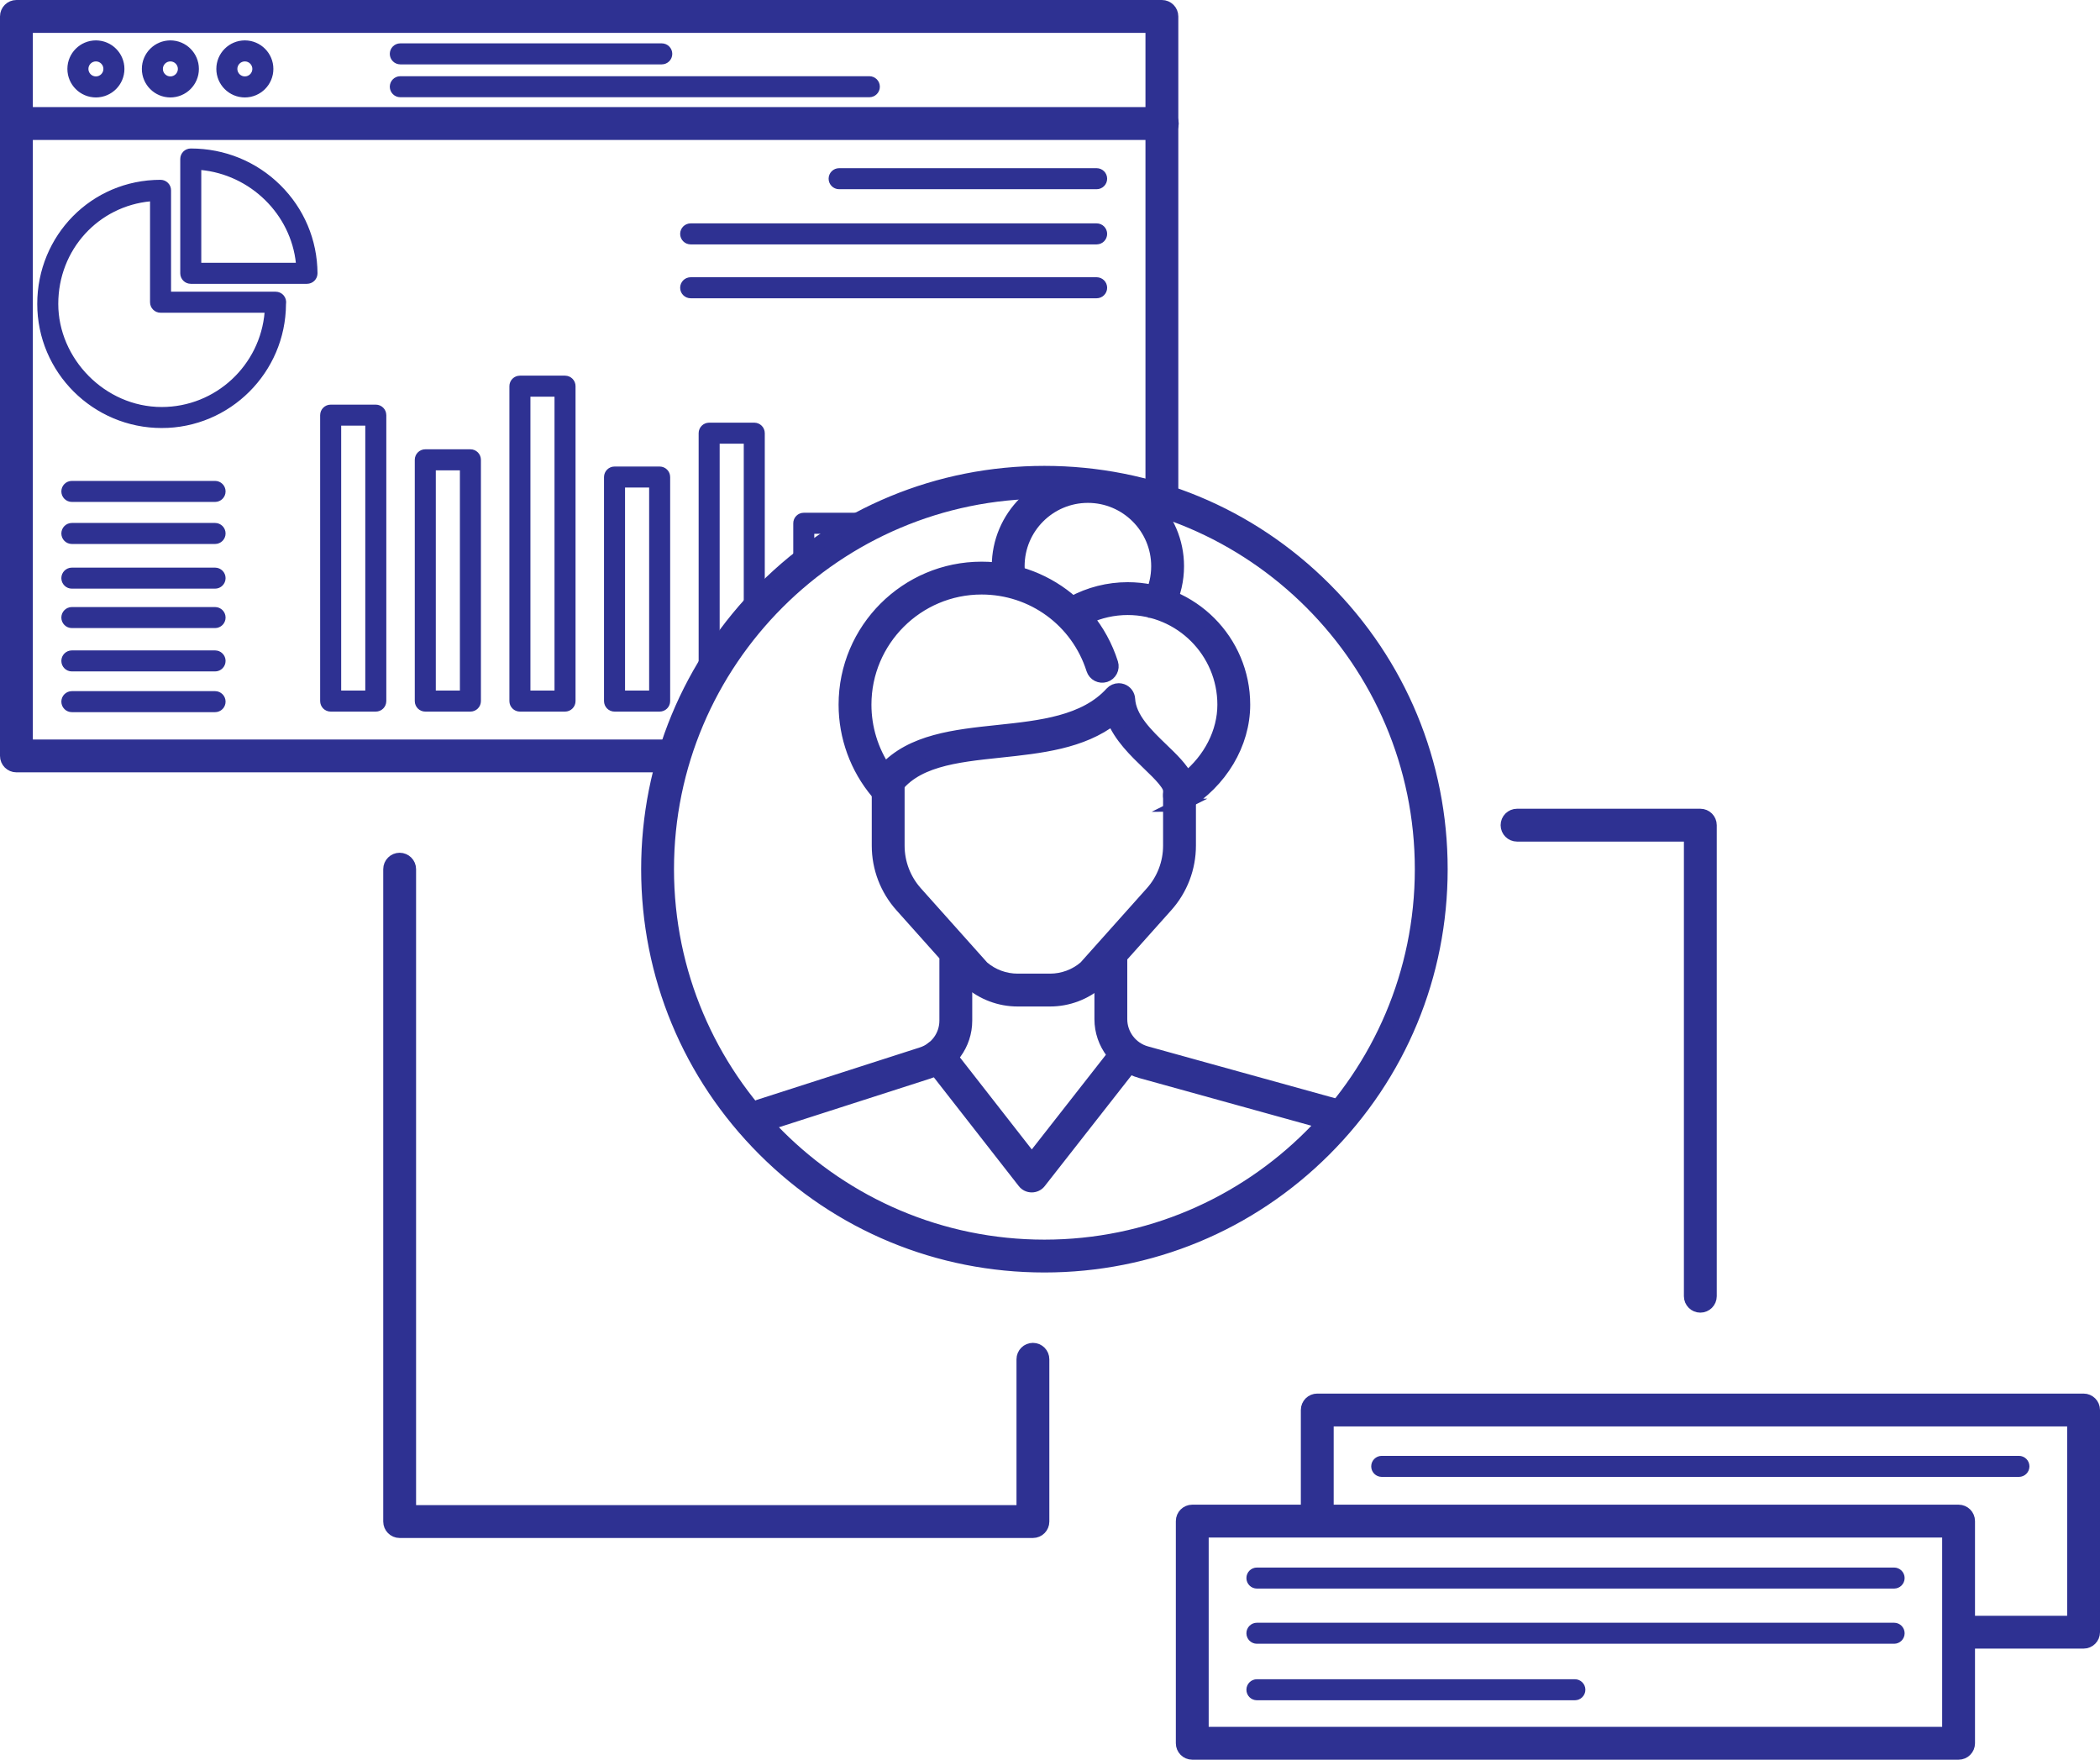 <?xml version="1.0" encoding="UTF-8"?>
<svg id="Layer_2" data-name="Layer 2" xmlns="http://www.w3.org/2000/svg" viewBox="0 0 1598.41 1339.24">
  <defs>
    <style>
      .cls-1 {
        stroke-width: 10px;
      }

      .cls-1, .cls-2 {
        fill: #2e3192;
        stroke: #2e3192;
        stroke-miterlimit: 10;
      }
    </style>
  </defs>
  <g id="USER">
    <path class="cls-1" d="m507.93,582.8H12.5c-4.14,0-7.5-3.36-7.5-7.5V12.5c0-4.14,3.36-7.5,7.5-7.5h871.87c4.14,0,7.5,3.36,7.5,7.5v362.67c0,4.14-3.36,7.5-7.5,7.5s-7.5-3.36-7.5-7.5V20H20v547.8h487.93c4.14,0,7.5,3.36,7.5,7.5s-3.36,7.5-7.5,7.5Z"/>
    <path class="cls-1" d="m884.7,101.5H13.7c-4.14,0-7.5-3.36-7.5-7.5s3.36-7.5,7.5-7.5h871c4.14,0,7.5,3.36,7.5,7.5s-3.36,7.5-7.5,7.5Z"/>
    <g>
      <path class="cls-2" d="m73,73.66c-11.7,0-21.21-9.52-21.21-21.21s9.52-21.21,21.21-21.21,21.21,9.52,21.21,21.21-9.52,21.21-21.21,21.21Zm0-27.42c-3.42,0-6.21,2.79-6.21,6.21s2.79,6.21,6.21,6.21,6.21-2.79,6.21-6.21-2.79-6.21-6.21-6.21Z"/>
      <path class="cls-2" d="m129.68,73.66c-11.7,0-21.21-9.52-21.21-21.21s9.52-21.21,21.21-21.21,21.21,9.52,21.21,21.21-9.52,21.21-21.21,21.21Zm0-27.42c-3.42,0-6.21,2.79-6.21,6.21s2.79,6.21,6.21,6.21,6.21-2.79,6.21-6.21-2.79-6.21-6.21-6.21Z"/>
      <path class="cls-2" d="m186.37,73.66c-11.7,0-21.21-9.52-21.21-21.21s9.52-21.21,21.21-21.21,21.21,9.52,21.21,21.21-9.52,21.21-21.21,21.21Zm0-27.42c-3.43,0-6.21,2.79-6.21,6.21s2.79,6.21,6.21,6.21,6.21-2.79,6.21-6.21-2.79-6.21-6.21-6.21Z"/>
    </g>
    <path class="cls-2" d="m834.7,143.5h-196c-4.14,0-7.5-3.36-7.5-7.5s3.36-7.5,7.5-7.5h196c4.14,0,7.5,3.36,7.5,7.5s-3.36,7.5-7.5,7.5Z"/>
    <path class="cls-2" d="m834.7,185.5h-309c-4.14,0-7.5-3.36-7.5-7.5s3.36-7.5,7.5-7.5h309c4.14,0,7.5,3.36,7.5,7.5s-3.36,7.5-7.5,7.5Z"/>
    <path class="cls-2" d="m834.7,226.5h-309c-4.14,0-7.5-3.36-7.5-7.5s3.36-7.5,7.5-7.5h309c4.14,0,7.5,3.36,7.5,7.5s-3.36,7.5-7.5,7.5Z"/>
    <g>
      <path class="cls-2" d="m233.67,215.5h-88.47c-4.14,0-7.5-3.36-7.5-7.5v-86.99c0-4.14,3.36-7.5,7.5-7.5,25.63,0,49.69,9.82,67.76,27.66,18.02,17.79,28.04,41.51,28.21,66.78.01,2-.77,3.92-2.18,5.34-1.41,1.42-3.32,2.21-5.32,2.21Zm-80.97-15h73.06c-3.88-37.89-35.06-68.13-73.06-71.65v71.65Z"/>
      <path class="cls-2" d="m123.09,325.25c-51.97,0-94.24-42.14-94.24-93.95s41.01-93.95,93.35-93.95c4.14,0,7.5,3.36,7.5,7.5v77.65h80.12c2.21,0,4.3.97,5.73,2.66,1.42,1.69,2.02,3.99,1.65,6.17,0,.02,0,.06-.02.1-.26,51.78-42.37,93.83-94.1,93.83Zm-8.39-172.55c-40,3.69-70.85,36.89-70.85,78.61s35.55,78.95,79.24,78.95c41.42,0,75.5-32.07,78.83-72.75h-79.72c-4.14,0-7.5-3.36-7.5-7.5v-77.3Zm102,78.25v.03-.03Z"/>
    </g>
    <g>
      <path class="cls-2" d="m611.79,433c-4.14,0-7.5-3.36-7.5-7.5v-27.26c0-4.14,3.36-7.5,7.5-7.5h41.22c4.14,0,7.5,3.36,7.5,7.5s-3.36,7.5-7.5,7.5h-33.72v19.76c0,4.14-3.36,7.5-7.5,7.5Z"/>
      <path class="cls-2" d="m539.77,517.09c-4.14,0-7.5-3.36-7.5-7.5v-179.91c0-4.14,3.36-7.5,7.5-7.5h34.34c4.14,0,7.5,3.36,7.5,7.5v132.95c0,4.14-3.36,7.5-7.5,7.5s-7.5-3.36-7.5-7.5v-125.45h-19.34v172.41c0,4.14-3.36,7.5-7.5,7.5Z"/>
      <path class="cls-2" d="m502.09,541.07h-34.34c-4.14,0-7.5-3.36-7.5-7.5v-170.51c0-4.14,3.36-7.5,7.5-7.5h34.34c4.14,0,7.5,3.36,7.5,7.5v170.51c0,4.14-3.36,7.5-7.5,7.5Zm-26.84-15h19.34v-155.51h-19.34v155.51Z"/>
      <path class="cls-2" d="m430.07,541.07h-34.34c-4.14,0-7.5-3.36-7.5-7.5v-239.67c0-4.14,3.36-7.5,7.5-7.5h34.34c4.14,0,7.5,3.36,7.5,7.5v239.67c0,4.14-3.36,7.5-7.5,7.5Zm-26.84-15h19.34v-224.67h-19.34v224.67Z"/>
      <path class="cls-2" d="m358.05,541.07h-34.34c-4.14,0-7.5-3.36-7.5-7.5v-183.63c0-4.14,3.36-7.5,7.5-7.5h34.34c4.14,0,7.5,3.36,7.5,7.5v183.63c0,4.14-3.36,7.5-7.5,7.5Zm-26.84-15h19.34v-168.63h-19.34v168.63Z"/>
      <path class="cls-2" d="m286.03,541.07h-34.34c-4.14,0-7.5-3.36-7.5-7.5v-217.61c0-4.14,3.36-7.5,7.5-7.5h34.34c4.14,0,7.5,3.36,7.5,7.5v217.61c0,4.14-3.36,7.5-7.5,7.5Zm-26.84-15h19.34v-202.61h-19.34v202.61Z"/>
    </g>
    <g>
      <path class="cls-2" d="m503.7,48.5h-199c-4.14,0-7.5-3.36-7.5-7.5s3.36-7.5,7.5-7.5h199c4.14,0,7.5,3.36,7.5,7.5s-3.36,7.5-7.5,7.5Z"/>
      <path class="cls-2" d="m661.7,73.5h-357c-4.14,0-7.5-3.36-7.5-7.5s3.36-7.5,7.5-7.5h357c4.14,0,7.5,3.36,7.5,7.5s-3.36,7.5-7.5,7.5Z"/>
    </g>
    <path class="cls-2" d="m163.7,381.5H54.7c-4.14,0-7.5-3.36-7.5-7.5s3.36-7.5,7.5-7.5h109c4.14,0,7.5,3.36,7.5,7.5s-3.36,7.5-7.5,7.5Z"/>
    <path class="cls-2" d="m163.7,413.5H54.7c-4.14,0-7.5-3.36-7.5-7.5s3.36-7.5,7.5-7.5h109c4.14,0,7.5,3.36,7.5,7.5s-3.36,7.5-7.5,7.5Z"/>
    <path class="cls-2" d="m163.7,447.5H54.7c-4.14,0-7.5-3.36-7.5-7.5s3.36-7.5,7.5-7.5h109c4.14,0,7.5,3.36,7.5,7.5s-3.36,7.5-7.5,7.5Z"/>
    <path class="cls-2" d="m163.7,477.5H54.7c-4.14,0-7.5-3.36-7.5-7.5s3.36-7.5,7.5-7.5h109c4.14,0,7.5,3.36,7.5,7.5s-3.36,7.5-7.5,7.5Z"/>
    <path class="cls-2" d="m163.7,541.5H54.7c-4.14,0-7.5-3.36-7.5-7.5s3.36-7.5,7.5-7.5h109c4.14,0,7.5,3.36,7.5,7.5s-3.36,7.5-7.5,7.5Z"/>
    <path class="cls-2" d="m163.7,510.5H54.7c-4.14,0-7.5-3.36-7.5-7.5s3.36-7.5,7.5-7.5h109c4.14,0,7.5,3.36,7.5,7.5s-3.36,7.5-7.5,7.5Z"/>
    <g>
      <path class="cls-1" d="m799.23,761h-24.64c-13.58,0-26.68-4.93-36.9-13.88-.23-.2-.45-.42-.65-.64l-51.02-57.09c-11.27-12.62-17.48-28.88-17.48-45.81v-47.37c0-4.14,3.36-7.5,7.5-7.5s7.5,3.36,7.5,7.5v47.37c0,13.23,4.85,25.95,13.67,35.81l50.7,56.74c7.43,6.37,16.89,9.87,26.68,9.87h24.64c9.8,0,19.25-3.5,26.68-9.87l50.7-56.74c8.82-9.86,13.67-22.58,13.67-35.81v-41.32c0-4.14,3.36-7.5,7.5-7.5s7.5,3.36,7.5,7.5v41.32c0,16.92-6.21,33.19-17.49,45.81l-51.02,57.09c-.2.23-.42.44-.65.64-10.21,8.95-23.32,13.88-36.9,13.88Z"/>
      <path class="cls-1" d="m897.77,612.84c-1.56,0-3.11-.48-4.43-1.44-2.45-1.79-3.58-4.87-2.87-7.82,1.29-5.34-7.71-14-16.42-22.38-9.8-9.43-21.42-20.61-26.91-34.49-23.59,18.34-55.31,21.69-86.1,24.94-33.97,3.59-66.05,6.97-81.33,30.72-1.29,2-3.45,3.27-5.83,3.43-2.36.15-4.68-.83-6.22-2.65-15.72-18.67-24.37-42.4-24.37-66.84,0-57.26,46.58-103.84,103.84-103.84,26.26,0,50.63,9.71,69.18,26.26,12.86-6.98,27.33-10.65,42.05-10.65,48.65,0,88.23,39.58,88.23,88.23,0,29.7-17.22,58.61-44.94,75.45-1.2.73-2.55,1.09-3.89,1.09Zm-46.23-87.88c.84,0,1.69.14,2.5.43,2.85,1.01,4.81,3.63,4.98,6.65.81,14.66,13.89,27.24,25.43,38.34,7.63,7.34,14.99,14.43,18.7,22.02,17.77-14.38,28.45-35.06,28.45-56.1,0-40.38-32.85-73.23-73.23-73.23-10.82,0-21.48,2.39-31.18,6.95,8.29,10.04,14.79,21.78,18.92,34.8,1.25,3.95-.93,8.17-4.88,9.42-3.95,1.25-8.16-.93-9.42-4.88-11.77-37.03-45.8-61.9-84.68-61.9-48.98,0-88.84,39.85-88.84,88.84,0,17.75,5.33,35.06,15.17,49.66,20.33-22.29,53.66-25.81,86-29.22,32.57-3.44,66.25-6.99,86.51-29.32,1.45-1.6,3.48-2.46,5.55-2.46Z"/>
      <path class="cls-1" d="m882.55,465.08c-1.11,0-2.23-.25-3.3-.77-3.72-1.82-5.25-6.32-3.43-10.04,3.58-7.31,5.4-15.18,5.4-23.38,0-29.32-23.85-53.17-53.17-53.17s-53.17,23.85-53.17,53.17c0,3,.25,6.01.75,8.94.69,4.08-2.06,7.95-6.14,8.65-4.09.69-7.96-2.06-8.65-6.14-.64-3.76-.96-7.61-.96-11.44,0-37.59,30.58-68.17,68.17-68.17s68.17,30.58,68.17,68.17c0,10.52-2.33,20.61-6.94,29.99-1.3,2.66-3.97,4.2-6.74,4.2Z"/>
      <path class="cls-1" d="m794.95,963.44c-80.65,0-156.47-31.41-213.5-88.44-57.03-57.03-88.44-132.85-88.44-213.5s31.41-156.47,88.44-213.5c57.03-57.03,132.85-88.44,213.5-88.44s156.47,31.41,213.5,88.44c57.03,57.03,88.44,132.85,88.44,213.5s-31.41,156.47-88.44,213.5c-57.03,57.03-132.85,88.44-213.5,88.44Zm0-588.88c-158.22,0-286.94,128.72-286.94,286.94s128.72,286.94,286.94,286.94,286.94-128.72,286.94-286.94-128.72-286.94-286.94-286.94Z"/>
      <g>
        <path class="cls-1" d="m1017.03,856.5c-.66,0-1.34-.09-2.01-.27l-146.59-40.6c-17.9-4.96-30.41-21.4-30.41-39.97v-47.15c0-4.14,3.36-7.5,7.5-7.5s7.5,3.36,7.5,7.5v47.15c0,11.86,7.98,22.35,19.41,25.52l146.59,40.6c3.99,1.11,6.33,5.24,5.23,9.23-.92,3.32-3.94,5.5-7.22,5.5Z"/>
        <path class="cls-1" d="m579.82,856.5c-3.17,0-6.12-2.03-7.14-5.21-1.27-3.94.9-8.17,4.84-9.44l124.13-39.92c10.99-3.53,18.37-13.66,18.37-25.21v-46.24c0-4.14,3.36-7.5,7.5-7.5s7.5,3.36,7.5,7.5v46.24c0,18.08-11.57,33.95-28.78,39.49l-124.13,39.92c-.76.25-1.54.36-2.3.36Z"/>
      </g>
      <path class="cls-1" d="m785.33,902.5h0c-2.31,0-4.49-1.02-5.91-2.84l-71.27-91.25c-2.55-3.26-1.97-7.97,1.29-10.52,3.27-2.55,7.98-1.96,10.53,1.3l65.36,83.71,66.3-84.66c2.55-3.26,7.27-3.83,10.53-1.28,3.26,2.55,3.83,7.27,1.28,10.53l-72.22,92.17c-1.42,1.82-3.6,2.84-5.91,2.84Z"/>
    </g>
    <path class="cls-1" d="m1585.91,1249.69h-91.16c-4.14,0-7.5-3.36-7.5-7.5s3.36-7.5,7.5-7.5h83.66v-154.09h-568.28v73.86c0,4.14-3.36,7.5-7.5,7.5s-7.5-3.36-7.5-7.5v-81.36c0-4.14,3.36-7.5,7.5-7.5h583.28c4.14,0,7.5,3.36,7.5,7.5v169.09c0,4.14-3.36,7.5-7.5,7.5Z"/>
    <path class="cls-1" d="m1490.77,1334.24h-583.28c-4.14,0-7.5-3.36-7.5-7.5v-169.09c0-4.14,3.36-7.5,7.5-7.5h583.28c4.14,0,7.5,3.36,7.5,7.5v169.09c0,4.14-3.36,7.5-7.5,7.5Zm-575.78-15h568.28v-154.09h-568.28v154.09Z"/>
    <g>
      <path class="cls-2" d="m1441.7,1208.5h-485c-4.14,0-7.5-3.36-7.5-7.5s3.36-7.5,7.5-7.5h485c4.14,0,7.5,3.36,7.5,7.5s-3.36,7.5-7.5,7.5Z"/>
      <path class="cls-2" d="m1441.7,1250.5h-485c-4.14,0-7.5-3.36-7.5-7.5s3.36-7.5,7.5-7.5h485c4.14,0,7.5,3.36,7.5,7.5s-3.36,7.5-7.5,7.5Z"/>
      <path class="cls-2" d="m1198.7,1293.5h-242c-4.14,0-7.5-3.36-7.5-7.5s3.36-7.5,7.5-7.5h242c4.14,0,7.5,3.36,7.5,7.5s-3.36,7.5-7.5,7.5Z"/>
    </g>
    <path class="cls-2" d="m1536.7,1123.5h-485c-4.14,0-7.5-3.36-7.5-7.5s3.36-7.5,7.5-7.5h485c4.14,0,7.5,3.36,7.5,7.5s-3.36,7.5-7.5,7.5Z"/>
    <path class="cls-1" d="m786.2,1165.5h-482c-4.14,0-7.5-3.36-7.5-7.5v-496.5c0-4.14,3.36-7.5,7.5-7.5s7.5,3.36,7.5,7.5v489h467v-116c0-4.14,3.36-7.5,7.5-7.5s7.5,3.36,7.5,7.5v123.5c0,4.14-3.36,7.5-7.5,7.5Z"/>
    <path class="cls-1" d="m1294.2,994c-4.14,0-7.5-3.36-7.5-7.5v-351h-132c-4.14,0-7.5-3.36-7.5-7.5s3.36-7.5,7.5-7.5h139.5c4.14,0,7.5,3.36,7.5,7.5v358.5c0,4.14-3.36,7.5-7.5,7.5Z"/>
  </g>
</svg>
